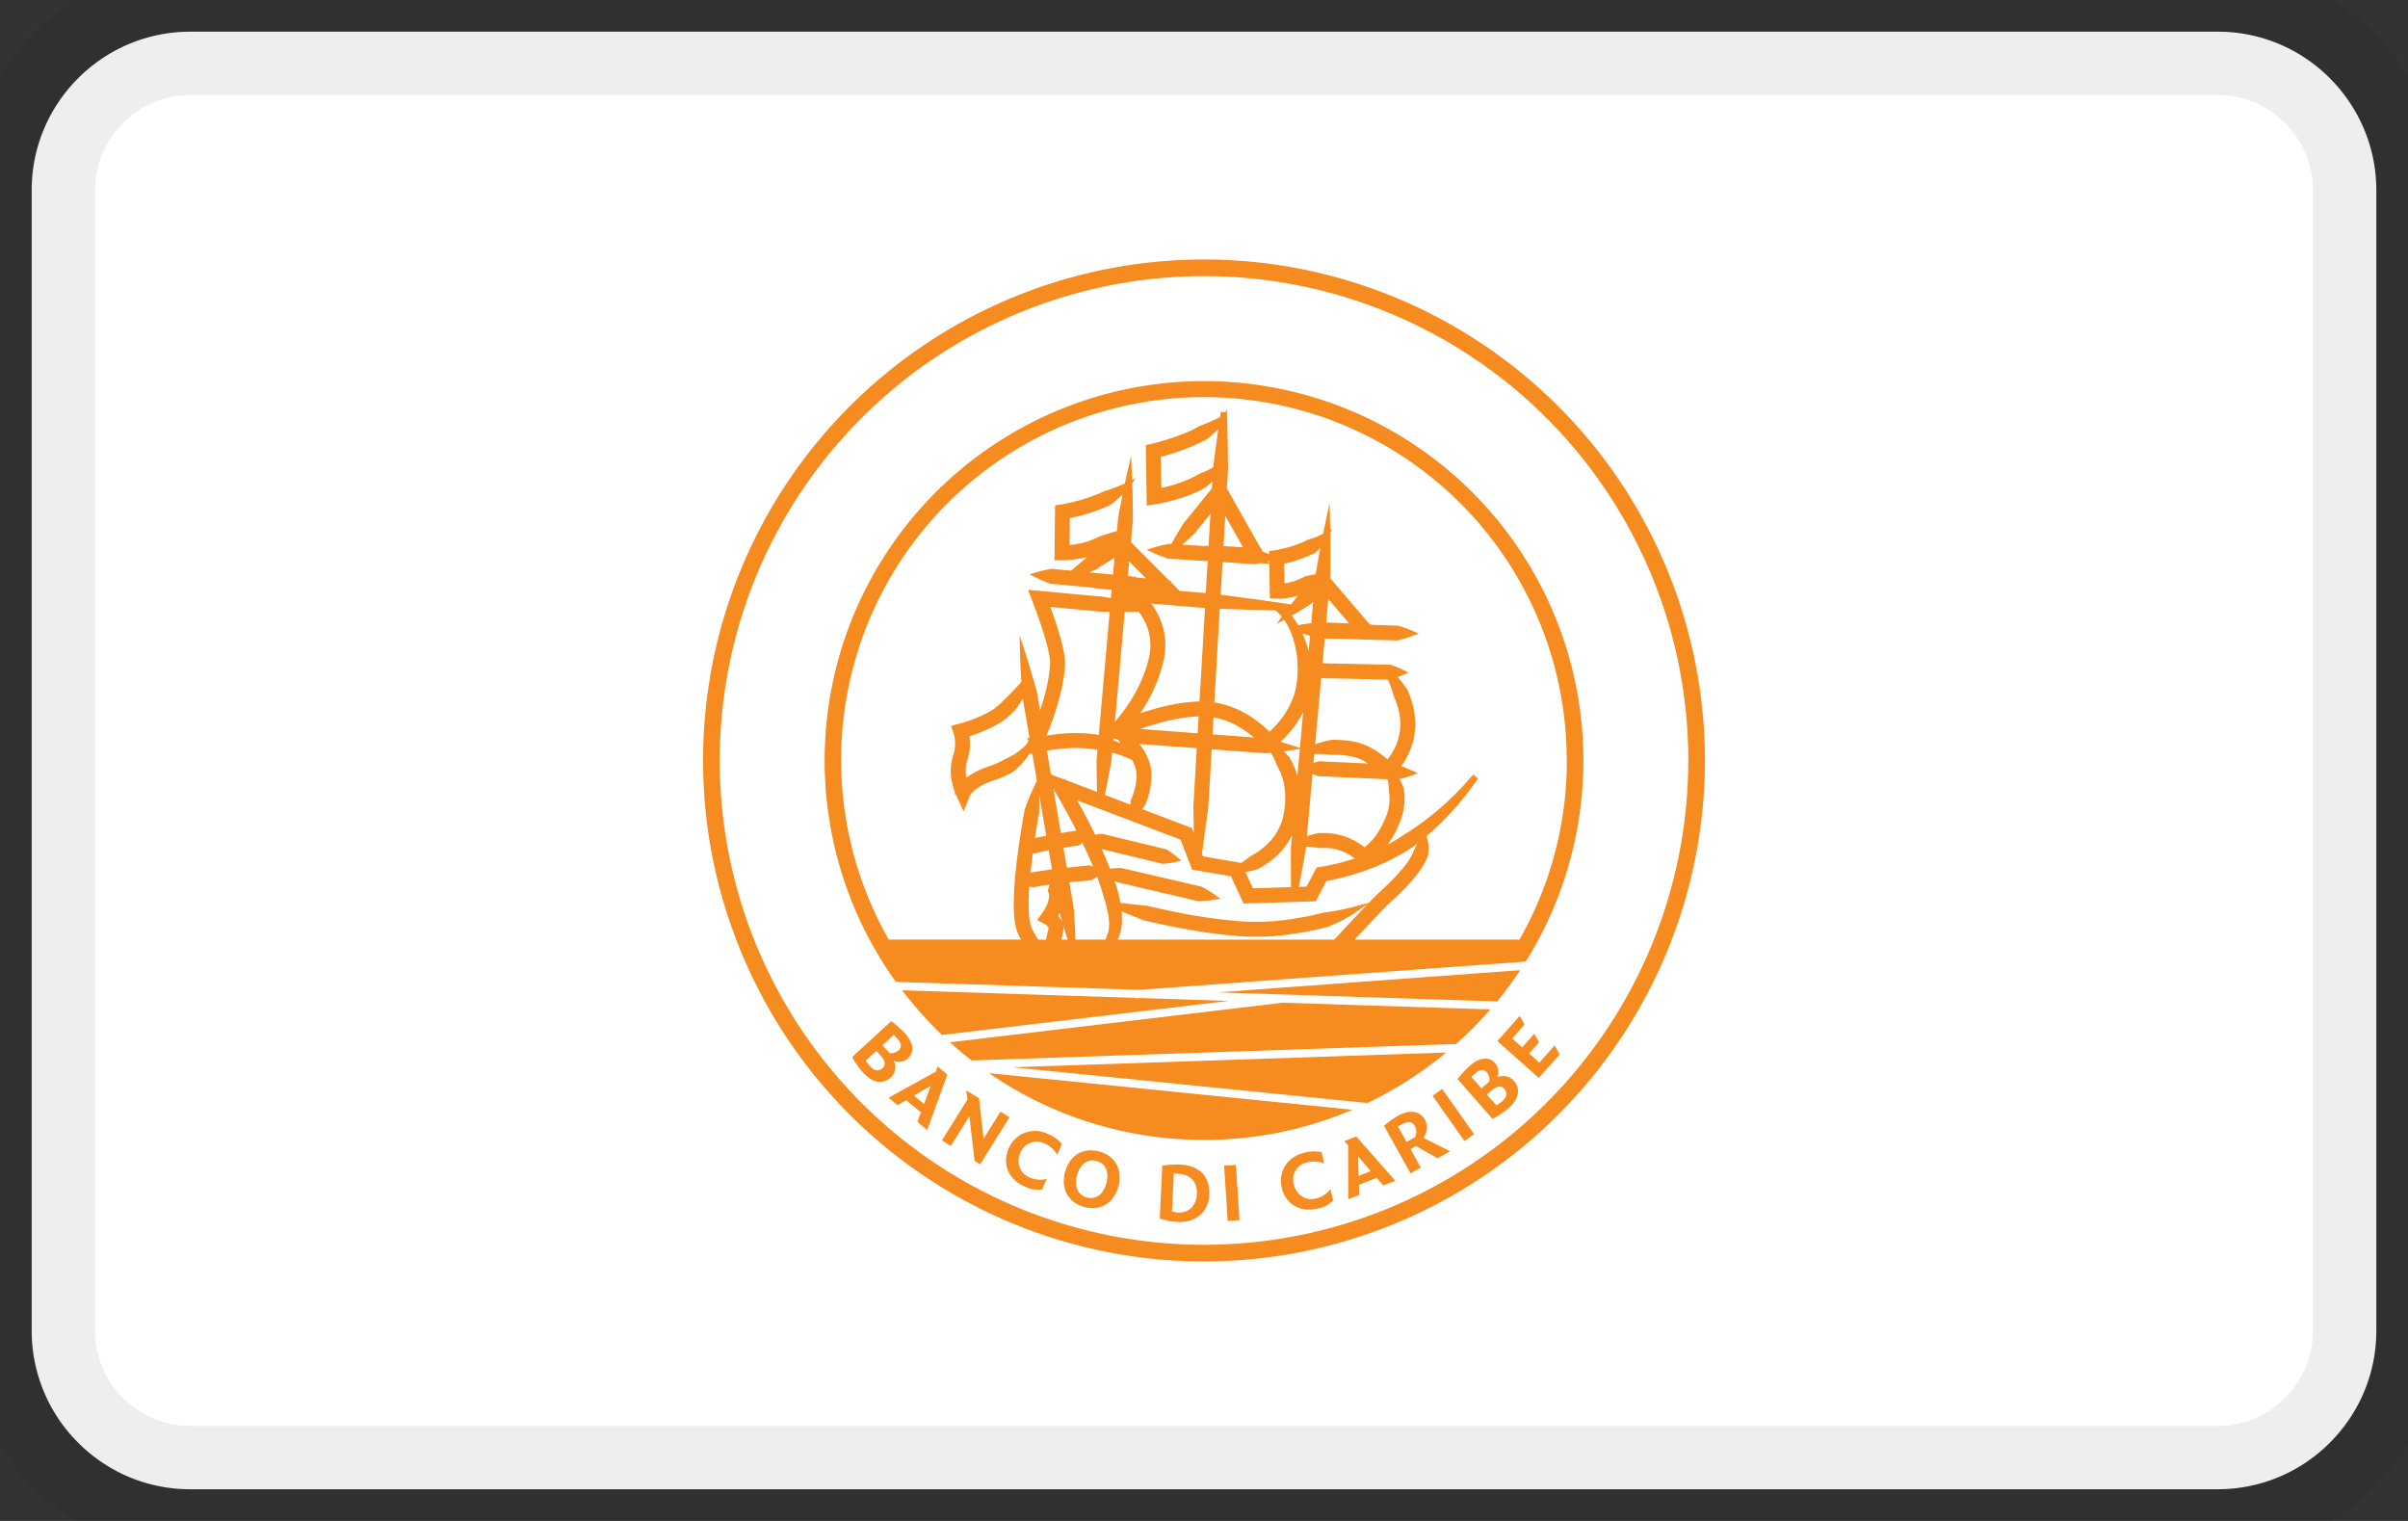 <svg width="38" height="24" role="img" viewBox="0 0 38 24" version="1.1" xmlns="http://www.w3.org/2000/svg" aria-labelledby="pi-bc"><rect x="0" y="0" width="38" height="24" fill="#333333" stroke="none"/><title id="bdc">Banco di Caribe</title><g id="bdc" stroke="none" fill="none" fill-rule="nonzero"><path d="M35 .5c.688 0 1.313.28 1.766.734.453.453.734 1.079.734 1.766v18c0 .688-.28 1.313-.734 1.766A2.493 2.493 0 0135 23.5H3c-.688 0-1.313-.28-1.766-.734A2.493 2.493 0 01.5 21V3c0-.688.28-1.313.734-1.766A2.493 2.493 0 013 .5h32z" fill="#FFF" fill-rule="nonzero" stroke="#000" stroke-opacity=".07" stroke-width="2"/><path d="M23.218 16.992l.066-.058c.08-.07.14-.06.18-.013a.189.189 0 01.04.144l-.125.11-.16-.183zm.246.28l.064-.055c.086-.076.158-.096.21-.037.056.064.042.132-.036.2a.451.451 0 01-.09.061l-.148-.169zm-.462-.244l.55.627c.067-.03.18-.103.26-.174.15-.13.192-.295.081-.422a.222.222 0 00-.264-.06.212.212 0 00-.037-.225c-.097-.11-.253-.082-.391.039a1.474 1.474 0 00-.2.215m-4.001.96c.832 0 1.624-.17 2.343-.477l-5.735-.577A5.96 5.96 0 0019 17.987m3.82-1.378l-6.838.232 5.597.564a5.987 5.987 0 001.242-.796m-7.487.125l7.644-.26a6.05 6.05 0 00.54-.546l-3.27-.106-5.257.625c.11.1.225.195.343.287m-.468-.403l4.525-.537-1.4-.046-.075.006v-.008l-3.68-.12c.192.252.402.488.63.705m9.124-1.022l-4.774.35 4.41.143c.13-.158.25-.323.364-.493m-1.383 1.982l.503.714.152-.108-.503-.714-.152.108zm-.41.728l-.137-.244.054-.03c.123-.069.179-.037.213.024s.026.123.005.174l-.136.076zm-.356-.255l.417.75.163-.09-.162-.292.086-.048.34.193.2-.11-.421-.211c.042-.066.083-.179.022-.287-.086-.156-.262-.152-.422-.063-.098.054-.149.098-.223.158m-.409.484l.2.232-.192.075-.008-.307zm-.03-.314l-.188.074.06.062.003.853.172-.067-.005-.16.281-.11.104.121.19-.074-.616-.7zm-1.174.813c.06.25.285.39.562.324a.457.457 0 00.248-.128l-.042-.178a.4.4 0 01-.247.15c-.151.035-.296-.071-.333-.225a.278.278 0 01.21-.348.433.433 0 01.272.018l-.043-.178a.569.569 0 00-.276.009c-.266.064-.413.297-.35.556m-.725-.365l-.186.012.056.872.186-.012-.056-.872zm-1.01.735l.03-.6.063.004c.203.01.31.128.301.325-.008.169-.12.296-.297.287-.036-.001-.065-.01-.096-.016m-.153-.724l-.04.836c.088.026.174.048.282.053.29.014.487-.162.5-.428.014-.292-.16-.463-.456-.477-.114-.005-.19.005-.286.016m-1.345.153c.046-.172.162-.266.309-.226.146.039.2.177.154.35-.046.172-.162.265-.308.226-.148-.04-.2-.178-.155-.35m-.19-.05c-.07.262.052.482.305.55.253.067.468-.063.538-.326.07-.264-.051-.483-.304-.55-.254-.068-.468.06-.538.325m-.891-.37c-.103.236-.009.484.254.598a.456.456 0 00.275.046l.073-.167a.4.4 0 01-.287-.03c-.143-.062-.194-.234-.131-.378a.278.278 0 01.377-.153c.095.041.15.092.207.18l.073-.17a.572.572 0 00-.226-.159.45.45 0 00-.615.233m-.65-.775l-.403.646.14.088.293-.47.083.704.088.054.463-.742-.143-.088-.266.427-.072-.638-.202-.125.018.144zm-.578-.216l-.107.287-.159-.133.266-.154zm.08-.224l-.746.411.141.119.137-.08.232.193-.056.149.155.13.318-.875-.155-.13-.026.083zm-.844-.416l.18-.164.059.064c.073.08.062.139.017.18a.19.19 0 01-.143.044l-.113-.124zm-.038.15c.077.085.1.157.04.21-.061.057-.13.045-.2-.032a.447.447 0 01-.063-.088l.166-.152.057.062zm.177-.53l-.615.564c.03.066.107.177.18.257.134.146.299.185.424.071.079-.073.094-.168.053-.265.07.025.154.023.225-.042.108-.1.077-.255-.048-.39a1.464 1.464 0 00-.219-.195m6.897-6.662l.33.385-.363-.014.033-.371zm-5.656 2.336a.85.85 0 00-.008-.17 2.353 2.353 0 00.406-.169.846.846 0 00.165-.105.935.935 0 00.272-.322l.106.617-.004.008H16.2l.03.035a1 1 0 01-.015.032l-.012.028a.976.976 0 01-.312.222.292.292 0 00-.05.025 1.15 1.15 0 01-.22.098l-.066.023a1.34 1.34 0 00-.167.075.948.948 0 00-.138.089.58.58 0 01.002-.227.273.273 0 01.014-.052l.018-.062a.768.768 0 00.022-.145m9.42.212a5.697 5.697 0 01-.748 2.827h-2.601l.14-.15c.123-.131.25-.266.376-.393l.06-.056a4.285 4.285 0 00.175-.167c.09-.09.16-.17.224-.25.07-.09.14-.189.182-.311l.002-.009a.614.614 0 00-.024-.298 4.497 4.497 0 00.813-.912l-.079-.057a4.718 4.718 0 01-.51.52c-.18.157-.374.301-.58.428-.08.054-.165.106-.255.154l.004-.006c.08-.11.144-.233.198-.376a.97.97 0 00.057-.44l-.002-.018a.304.304 0 00-.005-.042.288.288 0 00-.016-.047l-.005-.011a.917.917 0 00-.046-.093c.058-.014.117-.03.177-.051l.113-.04-.109-.05a1.927 1.927 0 00-.154-.063 1.143 1.143 0 00.136-.243c.062-.147.091-.307.085-.464a1.327 1.327 0 00-.103-.447.299.299 0 00-.048-.09 1.697 1.697 0 00-.127-.16l.076-.03.094-.042-.092-.047c-.056-.027-.111-.048-.165-.069l-.022-.008-.95-.02a4.23 4.23 0 01-.113-.003h-.01l-.003.001.035-.392 1.147.031.028-.007c.063-.018.129-.035.195-.06l.115-.041-.113-.049a1.99 1.99 0 00-.195-.07l-.016-.006-.434-.014.003-.008h-.022l-.558-.652-.064-.074.003-.042v-.06c.001-.2.002-.407-.002-.612l.035-.068-.036.02v-.006l-.01-.424-.087.415-.015.075a1.196 1.196 0 01-.225.088c-.019.004-.033.013-.044.02l-.011.006a1.933 1.933 0 01-.47.144l-.104.016v.048a1.927 1.927 0 00-.1-.04l-.022-.038.009-.014-.018-.001-.534-.945.018-.308a31.71 31.71 0 00-.017-.887l.008-.052-.036.043-.07-.005-.008.062-.003.022a3.612 3.612 0 01-.308.135.258.258 0 00-.053.027l-.02.011a1.942 1.942 0 01-.131.063 3.965 3.965 0 01-.565.185l-.095.02.012.718h-.003l.003.003.004.235.133-.022c.031-.005.063-.01.094-.017l.008.007v-.008a2.864 2.864 0 00.504-.153l.01-.004a.83.83 0 00.267-.165l.018-.016-.006.105-.35.432a5.56 5.56 0 01-.095.116l-.005.005-.051.085-.028.047a7.323 7.323 0 00-.11.191l-.023-.001-.019.001c-.074.016-.152.032-.23.056l-.121.037.116.054c.074.033.148.059.225.085l.014.003.143.008.08.005.387.025-.03.503-.413-.034-.14-.141.007-.016-.027-.003-.608-.61.031-.355V8.19a18.273 18.273 0 00-.01-.57l.056-.072-.058.027v-.02l-.017-.36-.08.351-.018.082-.01.005a2.48 2.48 0 01-.308.116.204.204 0 00-.052.022l-.016.008a2.8 2.8 0 01-.615.18l-.1.016-.01.865h.121a1.3 1.3 0 00.108-.004l.006.007v-.007a1.782 1.782 0 00.285-.047l-.002.001-.149.124-.09.078-.015.013-.16-.015a6.491 6.491 0 01-.14-.014h-.007l-.014.002a2.184 2.184 0 00-.22.05l-.117.034.11.055c.069.036.139.063.206.09l.02.005.138.012.077.007.434.04a.646.646 0 00.123.018c.02.002.041.003.064.007l.125.012-.012.131-.04-.007-.036-.006c-.024-.005-.048-.01-.073-.013a1.347 1.347 0 00-.11-.008l-.788-.074-.006-.014-.01.013-.246-.023.069.177.02.055-.009.011.015.002a7.7 7.7 0 01.169.495c.023.078.052.18.07.282a.79.79 0 01.016.128c0 .037-.004.083-.01.137a3.103 3.103 0 01-.15.616l-.051-.3-.013-.046c-.048-.17-.098-.346-.154-.519l-.104-.323.009.34c.004.138.011.277.019.398a3.669 3.669 0 01-.269.279 1.066 1.066 0 01-.186.162 1.887 1.887 0 01-.426.19v-.001l-.002.001a1.17 1.17 0 01-.103.03l-.123.032.04.12a.534.534 0 01.022.201.541.541 0 01-.015.101l-.013.042a.814.814 0 00-.03.369c.013.08.032.152.059.222l-.011.028.022-.002a.612.612 0 00.01.024l.113.245.102-.252.002-.005a.22.22 0 01.019-.025h.006l-.002-.005.001-.002a.69.69 0 01.165-.123 1.17 1.17 0 01.138-.061l.057-.02a1.44 1.44 0 00.103-.038c.05-.02.1-.045.146-.069l.017-.009c.027-.013.048-.032.067-.049l.014-.012a1 1 0 00.197-.231l.052-.012.073.429-.057.121a3.87 3.87 0 00-.137.339l-.02.112c-.014.082-.028.165-.04.247-.043.27-.072.496-.09.709a5.263 5.263 0 00-.02.36 1.98 1.98 0 00.022.376.776.776 0 00.046.154l.004.01.016.033c.008.017.016.03.025.046h-2.087A5.725 5.725 0 1124.724 12m-8.491 2.212c0-.066.004-.138.01-.222l.053.01.01.002.01-.002a3.005 3.005 0 01.247-.04l-.029.097.016.034a.114.114 0 01.004.024.323.323 0 01-.016.121.553.553 0 01-.038.086v.001a.787.787 0 01-.053.084l-.08.11.12.065a.164.164 0 01.044.035c.009.01.014.02.015.03a.04.04 0 010 .012l-.035.147-.006.021h-.12l-.004-.006-.004-.007a.973.973 0 01-.091-.161l-.006-.012a.552.552 0 01-.028-.1c-.02-.11-.02-.228-.02-.329m.168-1.453v-.221l.11.649a3.286 3.286 0 00-.178.037l.008-.048c.02-.124.037-.235.059-.345v-.072zm.201.96a5.767 5.767 0 00-.332.05l-.008.002.037-.306.013.003.012.002.012-.003a2.076 2.076 0 01.215-.048l.051.3zm.022-1.273l.01.018.007.01-.01.013-.007-.041zm.007.043l.024.01c.114.194.226.398.332.608l-.009.002-.068.01a4.32 4.32 0 00-.167.027l-.112-.657zm.068 1.962a.48.48 0 00.024-.045l.043.151a.3.3 0 00-.067-.106m.05.376l.027-.118a.279.279 0 000-.114l.072.232h-.1zm.127-.904l.177-.018.045-.004c.034-.004.068-.007.103-.009h.01l.014-.007c.029-.016.06-.03.09-.048l.04.11c.023.066.043.135.06.195l.004.013c.018.059.037.12.05.18.027.115.05.25.022.366a.745.745 0 01-.047.126h-.471a16.642 16.642 0 00-.024-.47l-.073-.434zm.135-.58h.013l.01-.009.048-.035c.064.134.12.258.168.375l-.05-.016-.01-.003-.01.001-.088.009-.062.006-.194.02-.053-.314.114-.018.035-.005c.026-.004.052-.008.079-.01m4.871-.481c-.046.12-.102.228-.168.32a.92.92 0 01-.178.186l-.002.001a1.03 1.03 0 00-.482-.213 1.014 1.014 0 00-.157-.012h-.011a.42.42 0 01-.02 0h-.047c-.02.003-.039.008-.059.012l-.015.004c-.036.009-.077.02-.118.035l.088-.982.088.032.015.003a5.517 5.517 0 01.203.008l.88.04a.853.853 0 01.018.139v.018a.344.344 0 00.006.057.738.738 0 01-.04.352m-1.033-2.168l.012.005.008.003h.014l.108.001.91.02a1.39 1.39 0 01.084.228.302.302 0 00.026.072c.051.12.081.246.087.367a.854.854 0 01-.067.365.97.97 0 01-.135.228 1.449 1.449 0 00-.2-.148.926.926 0 00-.361-.138 1.519 1.519 0 00-.25-.023h-.023a.362.362 0 00-.106.01 1.469 1.469 0 00-.201.06l.094-1.05zm-.108 1.204c.078-.003.157 0 .227.007l.012.001a.318.318 0 00.08.003 1.325 1.325 0 01.233.02.705.705 0 01.281.107l.018.011-.635-.029a5.736 5.736 0 01-.131-.007h-.008l-.007.002-.083.022.013-.137zm-.477-3.004a2.023 2.023 0 00.452-.153.149.149 0 00.047-.027 1.28 1.28 0 00.073-.069l-.066.364-.01.05a3.8 3.8 0 00-.074.015l-.06.013a.137.137 0 00-.049.017c-.018.01-.038.018-.057.026l-.028.013a.794.794 0 01-.222.06l-.006-.309zm-1.015.712l.496.016.3.007.079.001c.037.027.071.06.104.1l-.084.117.121-.068a1.103 1.103 0 01.143.302 1.599 1.599 0 01.07.432c.002.048.001.095-.003.14v.01c-.009.093-.017.18-.043.267a1.197 1.197 0 01-.11.257 1.408 1.408 0 01-.29.358 1.762 1.762 0 00-.469-.336 1.419 1.419 0 00-.4-.125l.086-1.478zm-.245-2.162c-.054.02-.102.045-.148.07-.04.02-.076.04-.115.055a2.129 2.129 0 01-.414.129l-.009-.49A3.489 3.489 0 0019 6.955a.266.266 0 00.058-.034 2.598 2.598 0 00.167-.146c-.03.213-.057.42-.08.601a3.11 3.11 0 01-.14.069m.13 4.143l.015-.268a1.187 1.187 0 01.312.101 1.495 1.495 0 01.323.216l-.65-.049zm1.339.66a1.225 1.225 0 00-.12-.29l-.006-.009a1.052 1.052 0 00-.092-.093l.087-.012.17-.027-.04.432zm.151 1.113c.041.001.084.005.13.011l.067.01h.008l.032-.001.025-.001h.01a.763.763 0 01.45.143l.031.023a3.41 3.41 0 01-.54.133l-.06.01-.16.302-.122.004c.041-.202.077-.403.111-.596l.003-.038h.015zm.048-3.327l-.021.243a1.733 1.733 0 00-.096-.279l.036.008.013.003c.023.01.046.017.068.025m-.144 1.27a1.69 1.69 0 00.036-.069l-.05.566-.165-.052a3.5 3.5 0 00-.145-.042 1.613 1.613 0 00.324-.403m-.043-1.44a1.081 1.081 0 00-.083-.123l-.021-.025c.04-.023.083-.047.127-.074l.053-.033c.038-.023.078-.046.115-.073l.006-.005.04-.037-.031.339a4.75 4.75 0 00-.206.032m-.112 4.134l-.602.018-.119-.257c.059-.008.12-.022.186-.042l.009-.003a1.45 1.45 0 00.278-.19 1.16 1.16 0 00.263-.341l-.018.198c0 .198-.001.408.003.617m-2.38-2.496a4.77 4.77 0 01.287-.09 2.81 2.81 0 01.61-.108h.024l-.015.266-.907-.068zm.178.752a.652.652 0 00-.006-.106.821.821 0 00-.189-.41l.909.067-.054.92.006.3.001.114-.028-.073-.792-.301a.682.682 0 00.031-.03l.006-.006.004-.008a1.085 1.085 0 00.104-.37l.004-.043.004-.054zm-1.173-3.67a1.297 1.297 0 01-.12.014l.004-.424a2.778 2.778 0 00.596-.187.204.204 0 00.056-.03 1.943 1.943 0 00.18-.154l-.069.356-.02.218-.152.048a.799.799 0 00-.167.06c-.026.012-.052.024-.08.035a1.145 1.145 0 01-.228.063m.188.448l.094-.04a.266.266 0 00.046-.028l.014-.01.247-.151-.024.264-.377-.035zm.469 2.684a1.052 1.052 0 00-.087-.036l.002-.03.078.023.002.004c.01.017.018.033.026.05a.925.925 0 00-.021-.011m-.117.296l.012-.134a1.571 1.571 0 01.316.117.528.528 0 01.07.251l-.007.08a.982.982 0 01-.082.294l-.004.008v.01a.76.76 0 01-.008.058l-.401-.153c.039-.184.074-.373.104-.531m-.234-.016c.001.176.003.338.008.501l-.498-.19-.014-.024-.012.015-.204-.078-.064-.375c.089-.015.17-.026.245-.032a2.23 2.23 0 01.417 0c.023.002.046.006.07.01l.066.01-.014.163zm-.497-1.539a1 1 0 00-.02-.17 3.187 3.187 0 00-.077-.306 7.263 7.263 0 00-.136-.404l.676.063.042.005.067.007.075.001.077.001-.17 1.917-.011.002.01.003-.001.022a.486.486 0 00-.099-.015 2.445 2.445 0 00-.496-.005 3.047 3.047 0 00-.23.03c.054-.133.1-.256.138-.374.074-.233.12-.427.143-.61.005-.05.01-.104.012-.167m1.127-1.345l-.026-.01-.11-.013.02-.229.267.267-.151-.015zm.172.792a.86.86 0 01.01.53c-.045.176-.12.355-.22.532-.09.155-.194.3-.302.422l.154-1.733c.07 0 .141 0 .212-.002h.007a.909.909 0 01.14.25m.282.257a1.038 1.038 0 00-.061-.336 1.14 1.14 0 00-.163-.3l.85.07-.087 1.476h-.049a3.1 3.1 0 00-.662.116 4.77 4.77 0 00-.226.07 2.433 2.433 0 00.353-.763c.032-.117.047-.23.045-.333m.682-1.549l-.06.005-.353-.022.089-.08.04-.038.072-.067.004-.006c.03-.04.062-.078.094-.117l.144-.177-.03.502zm.049 3.213l.86.063.075-.008a.99.99 0 01.089.188l.004.01c.045.074.08.159.103.253.042.172.04.365-.003.558a.897.897 0 01-.28.46c-.067.06-.145.114-.23.158l-.009.006a1.433 1.433 0 01-.145.104l-.601-.103-.016-.041c.021-.148.04-.297.06-.445l.04-.291.053-.912zm.187-3.207l.028-.477.28.495-.308-.018zm.702.238a.884.884 0 00.019-.005v.04l-.019-.035zm.02.04l.01.546.11.005a.85.85 0 00.118-.004l.008.01v-.01a1.146 1.146 0 00.208-.044l-.052.066a3.782 3.782 0 01-.059.074c-.2-.03-.407-.06-.613-.088l-.497-.066.03-.514.511.033.075-.016.15.008zm-.768 5.287l-.1-.07a2.18 2.18 0 00-.193-.116l-.018-.008a5.318 5.318 0 01-.133-.03l-.076-.018-.839-.195-.216-.05h-.007c-.058.003-.11.006-.164.012a6.669 6.669 0 00-.129-.308l.789.19.06.014.106.027.008.002.016-.002a1.53 1.53 0 00.182-.027l.094-.023-.073-.062a1.541 1.541 0 00-.155-.112l-.008-.004-.009-.002-.105-.025-.06-.015-.842-.203-.008.001-.101.013a8.41 8.41 0 00-.283-.542l1.632.62.183.474.612.104.2.43 1.138-.035.168-.32a3.792 3.792 0 001.026-.34c.116-.06.227-.124.332-.193l.07-.051a.528.528 0 01-.045.097l-.005.01a.81.81 0 01-.142.24 2.72 2.72 0 01-.206.23 4.39 4.39 0 01-.113.11l-.051.048-.07.064-.125.128-.252.067a3.608 3.608 0 01-.462.088l-.006.001a4.033 4.033 0 01-.455.094 3.548 3.548 0 01-.925.037 8.256 8.256 0 01-.932-.137 13.42 13.42 0 01-.462-.101l-.427-.046a1.875 1.875 0 00-.094-.35l.04.022 1.135.266.135.033.007.001h.014c.072-.004.147-.008.224-.02l.12-.018zm-1.624.645a.724.724 0 00.068-.309c0-.043-.002-.089-.007-.138.122.054.243.101.349.141l.006.002c.16.038.32.072.47.102.37.073.674.118.959.141a3.783 3.783 0 00.979-.039 4.64 4.64 0 00.48-.097l.007-.002c.139-.057.3-.128.442-.23l.198-.14-.24.254-.29.311-.002.004h-3.419zm6.44.346a5.987 5.987 0 10-9.94.321l3.85.125 6.09-.446zm.205 1.836l.33-.37-.079-.143-.241.272-.162-.144.157-.177-.077-.134-.19.214-.157-.14.195-.22-.077-.136-.353.397.654.58zM26.642 12a7.642 7.642 0 11-15.284 0 7.642 7.642 0 0115.285 0m.262 0a7.905 7.905 0 10-15.81 0 7.905 7.905 0 0015.81 0" fill="#F68B1F"/></g></svg>